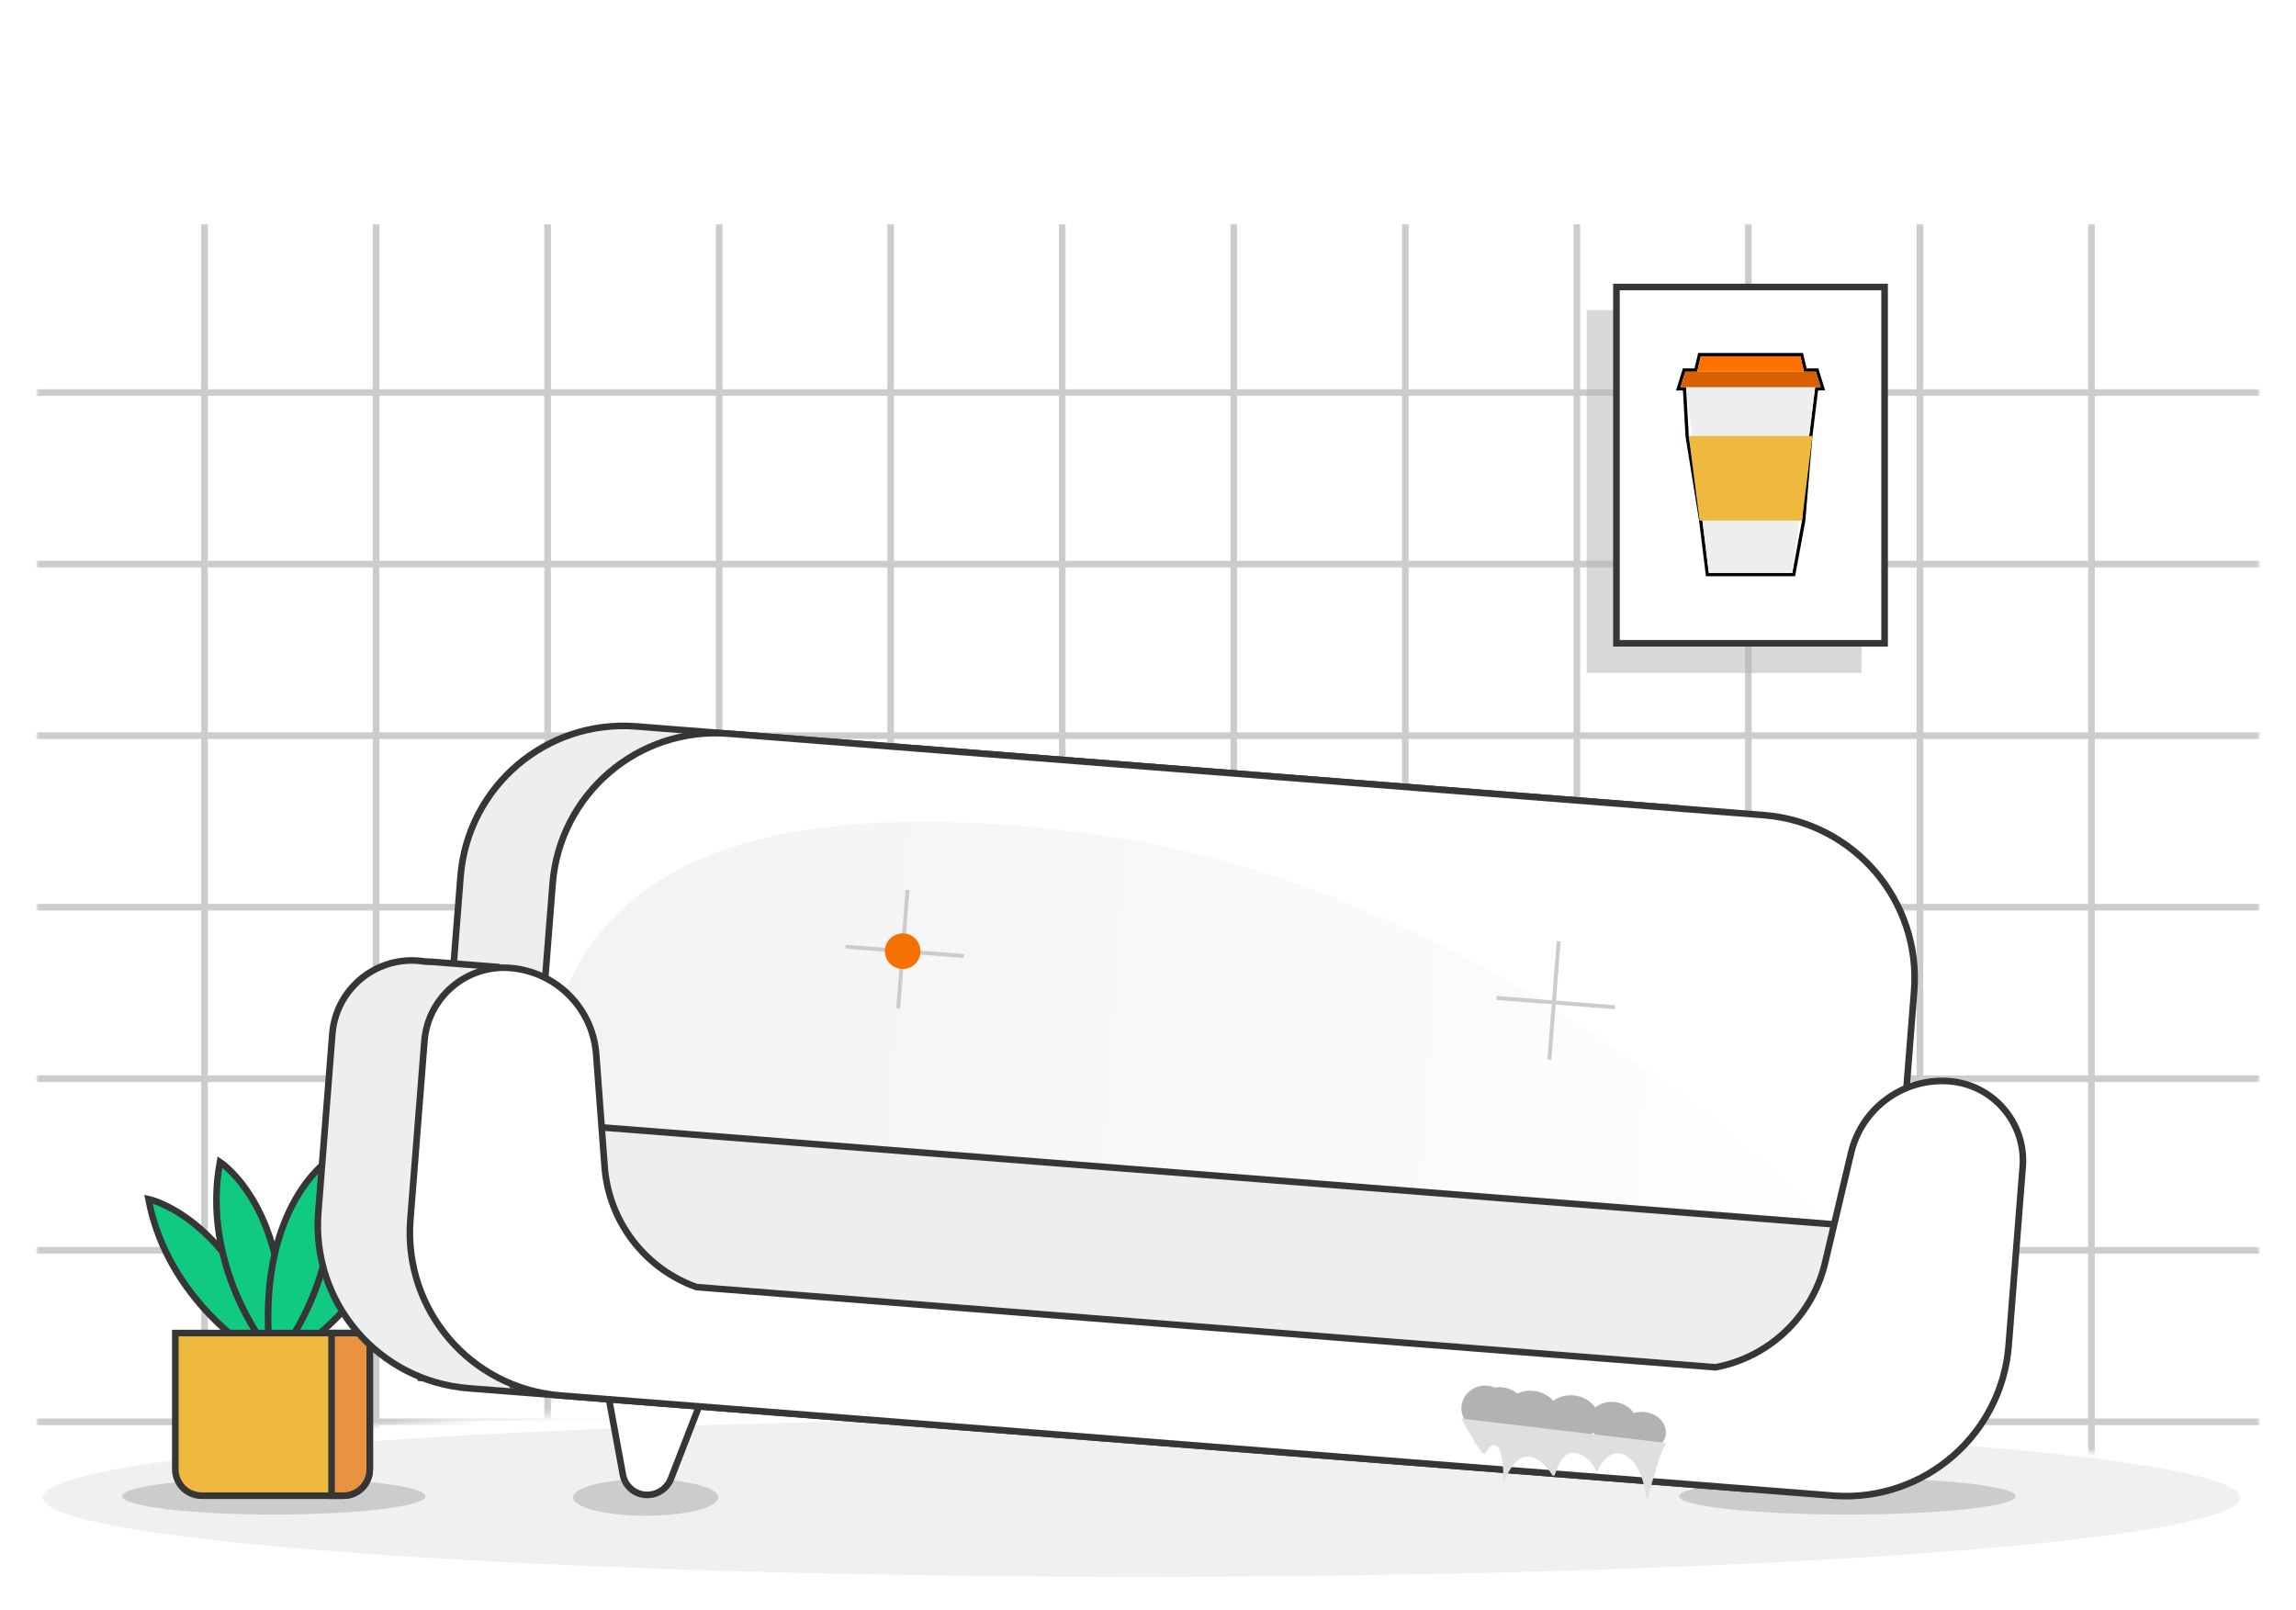 <svg xmlns="http://www.w3.org/2000/svg" xmlns:xlink="http://www.w3.org/1999/xlink" width="348" height="244" viewBox="0 0 348 244">
  <defs>
    <path id="group-12-a" d="M5,0 L342,0 L342,239 C363.333,222.333 307.167,213.667 173.5,213 C39.833,212.333 -16.333,221 5,239 L5,0 Z"/>
    <filter id="group-12-b">
      <feColorMatrix in="SourceGraphic" values="0 0 0 0 0.916 0 0 0 0 0.916 0 0 0 0 0.916 0 0 0 1 0"/>
    </filter>
    <linearGradient id="group-12-d" x1="100%" x2="0%" y1="50%" y2="50%">
      <stop offset="0%" stop-color="#FFF"/>
      <stop offset="100%" stop-color="#F2F2F2"/>
    </linearGradient>
  </defs>
  <g fill="none" fill-rule="evenodd" transform="translate(.5)">
    <mask id="group-12-c" fill="#fff">
      <use xlink:href="#group-12-a"/>
    </mask>
    <g filter="url(#group-12-b)">
      <g mask="url(#group-12-c)">
        <g transform="translate(5 34)">
          <g transform="translate(25)">
            <rect width="1" height="193" fill="#CCC"/>
            <rect width="1" height="193" x="26" fill="#CCC"/>
            <rect width="1" height="193" x="52" fill="#CCC"/>
            <rect width="1" height="193" x="78" fill="#CCC"/>
            <rect width="1" height="193" x="104" fill="#CCC"/>
            <rect width="1" height="193" x="130" fill="#CCC"/>
            <rect width="1" height="193" x="156" fill="#CCC"/>
            <rect width="1" height="193" x="182" fill="#CCC"/>
            <rect width="1" height="193" x="208" fill="#CCC"/>
            <rect width="1" height="193" x="234" fill="#CCC"/>
            <rect width="1" height="193" x="260" fill="#CCC"/>
            <rect width="1" height="193" x="286" fill="#CCC"/>
          </g>
          <polygon fill="#CCC" points="0 25 337 25 337 26 0 26"/>
          <polygon fill="#CCC" points="0 51 337 51 337 52 0 52"/>
          <polygon fill="#CCC" points="0 77 337 77 337 78 0 78"/>
          <polygon fill="#CCC" points="0 103 337 103 337 104 0 104"/>
          <polygon fill="#CCC" points="0 129 337 129 337 130 0 130"/>
          <polygon fill="#CCC" points="0 155 337 155 337 156 0 156"/>
          <polygon fill="#CCC" points="0 181 337 181 337 182 0 182"/>
        </g>
      </g>
    </g>
    <ellipse cx="172.5" cy="227" fill="#E3E3E3" opacity=".5" rx="166.5" ry="12"/>
    <g transform="translate(18 176)">
      <path fill="#0FCA80" stroke="#363636" d="M20.457 29.198C20.457 29.198 6.932 21.28 4 5.738 4 5.738 16.74 8.378 23.126 29.198M25.794 29.198C25.794 29.198 39.319 21.28 42.252 5.738 42.252 5.738 29.512 8.378 23.126 29.198"/>
      <path fill="#0FCA80" stroke="#363636" d="M21.71,27.927 C21.71,27.927 11.957,15.659 14.835,0.107 C14.835,0.107 25.762,7.169 24.199,28.89"/>
      <path fill="#0FCA80" stroke="#363636" d="M24.86,27.975 C24.86,27.975 34.32,15.48 31.074,-8.34887715e-14 C31.074,-8.34887715e-14 20.317,7.319 22.395,28.997"/>
      <ellipse cx="23" cy="50.775" fill="#CCC" rx="23" ry="2.775"/>
      <path fill="#EEB93E" stroke="#363636" d="M12.072,50.691 L33.543,50.691 C35.752,50.691 37.543,48.9 37.543,46.691 L37.543,26.045 L37.543,26.045 L8.072,26.045 L8.072,46.691 C8.072,48.9 9.863,50.691 12.072,50.691 Z"/>
      <path fill="#E99341" stroke="#363636" d="M31.752,50.691 L33.543,50.691 C35.752,50.691 37.543,48.9 37.543,46.691 L37.543,26.045 L37.543,26.045 L31.752,26.045 L31.752,50.691 Z"/>
    </g>
    <rect width="41.643" height="55" x="240" y="47" fill="#B2B2B2" opacity=".5"/>
    <g transform="translate(244 43)">
      <rect width="40.643" height="54" x=".5" y=".5" fill="#FFF" stroke="#363636"/>
      <path fill="#FFF" stroke="#000" stroke-width=".5" d="M28.582,10.75 L29.134,13.09 L30.916,13.09 L31.795,15.929 L30.839,15.929 L29.959,23.106 L28.877,35.939 L27.374,44.082 L14.283,44.082 L13.285,35.945 L11.218,23.112 L10.815,15.929 L9.875,15.929 L10.754,13.09 L12.536,13.09 L13.088,10.75 L28.582,10.75 Z"/>
      <g transform="translate(10.214 11)">
        <polygon fill="#EEE" points=".773 4.159 4.29 32.832 16.951 32.832 20.468 4.159"/>
        <polygon fill="#EEB93E" points="19.989 12.085 1.252 12.085 2.89 24.905 18.415 24.905"/>
        <polygon fill="#D86000" points=".724 2.34 0 4.679 21.241 4.679 20.518 2.34"/>
        <polygon fill="#FF7100" points="3.072 0 2.52 2.34 18.722 2.34 18.17 0"/>
      </g>
    </g>
    <g transform="translate(43.354 106.182)">
      <ellipse cx="54" cy="120.775" fill="#CCC" rx="11" ry="2.775"/>
      <ellipse cx="236.146" cy="120.592" fill="#CCC" rx="25.5" ry="2.775"/>
      <g transform="rotate(4.5 4.242 127.13)">
        <path fill="#EEE" stroke="#363636" d="M200.219,0.5 C207.062,0.5 213.257,3.274 217.742,7.758 C222.226,12.243 225,18.438 225,25.281 L225,25.281 L225,101.5 L18,101.5 L18,25.281 C18,18.438 20.774,12.243 25.258,7.758 C29.743,3.274 35.938,0.5 42.781,0.5 L42.781,0.5 Z"/>
        <rect width="208" height="23" x="18" y="61" fill="#EEE"/>
        <rect width="189" height="1" x="28.5" y="61" fill="#363636"/>
        <path fill="#EEE" stroke="#363636" d="M24.5,38.5 L24.501,44.979 C25.56,46.613 26.295,48.487 26.609,50.518 L26.609,50.518 L29.218,67.385 C29.855,71.506 31.671,75.222 34.311,78.184 C36.99,81.189 40.519,83.417 44.528,84.502 L44.528,84.502 L199.472,84.502 C203.414,83.435 206.891,81.263 209.553,78.335 C212.181,75.444 214.014,71.816 214.718,67.775 L214.718,67.775 L217.391,50.518 C217.926,47.06 219.681,44.056 222.178,41.916 C224.674,39.776 227.912,38.5 231.411,38.5 C234.696,38.5 237.675,39.81 239.854,41.937 C242.037,44.067 243.417,47.017 243.496,50.289 L243.496,50.289 L243.5,77.719 C243.5,84.488 240.786,90.623 236.387,95.095 C231.981,99.575 225.883,102.387 219.137,102.497 L219.137,102.497 L25.281,102.5 C18.438,102.5 12.243,99.726 7.758,95.242 C3.274,90.757 0.5,84.562 0.5,77.719 L0.5,77.719 L0.5,50.589 C0.5,47.251 1.853,44.229 4.041,42.041 C6.229,39.853 9.251,38.5 12.589,38.5 C12.976,38.5 13.359,38.516 13.738,38.546 C14.207,38.516 14.602,38.5 15,38.5 L15,38.5 L24.5,38.5 Z"/>
        <g transform="translate(14)">
          <path fill="#FFF" stroke="#363636" d="M200.219.5C207.062.5 213.257 3.274 217.742 7.758 222.226 12.243 225 18.438 225 25.281L225 25.281 225 101.5 18 101.5 18 25.281C18 18.438 20.774 12.243 25.258 7.758 29.743 3.274 35.938.5 42.781.5L42.781.5zM46.328 102.5L42.955 113.743C42.71 114.561 42.21 115.251 41.559 115.735 40.908 116.22 40.104 116.5 39.25 116.5 38.405 116.5 37.613 116.216 36.977 115.728 36.342 115.24 35.863 114.547 35.646 113.731L35.646 113.731 32.651 102.5 46.328 102.5z"/>
          <path fill="url(#group-12-d)" d="M226,70.418 C182.403,32.841 139.385,13.113 96.945,11.233 C33.285,8.414 14.85,31.374 19.747,66.708 C23.012,90.264 69.45,95.151 159.062,81.369 L226,70.418 Z"/>
          <rect width="208" height="23" x="18" y="61" fill="#EEE"/>
          <rect width="189" height="1" x="28.5" y="61" fill="#363636"/>
          <path fill="#FFF" stroke="#363636" d="M231.411,38.5 C234.696,38.5 237.675,39.81 239.854,41.937 C242.037,44.067 243.417,47.017 243.496,50.289 L243.496,50.289 L243.5,77.719 C243.5,84.488 240.786,90.623 236.387,95.095 C231.981,99.575 225.883,102.387 219.137,102.497 L219.137,102.497 L25.281,102.5 C18.438,102.5 12.243,99.726 7.758,95.242 C3.274,90.757 0.5,84.562 0.5,77.719 L0.5,77.719 L0.5,50.589 C0.5,47.251 1.853,44.229 4.041,42.041 C6.229,39.853 9.251,38.5 12.589,38.5 C16.088,38.5 19.326,39.776 21.822,41.916 C24.319,44.056 26.074,47.06 26.609,50.518 L26.609,50.518 L29.218,67.385 C29.855,71.506 31.671,75.222 34.311,78.184 C36.99,81.189 40.519,83.417 44.528,84.502 L44.528,84.502 L199.472,84.502 C203.414,83.435 206.891,81.263 209.553,78.335 C212.181,75.444 214.014,71.816 214.718,67.775 L214.718,67.775 L217.391,50.518 C217.926,47.06 219.681,44.056 222.178,41.916 C224.674,39.776 227.912,38.5 231.411,38.5 Z"/>
        </g>
        <g stroke="#CCC" stroke-width=".6" transform="translate(176 22)">
          <line x1="8.7" x2="8.7" y2="18"/>
          <line x1="18" y1="9.3" y2="9.3"/>
        </g>
        <g transform="translate(77 22)">
          <line x1="8.7" x2="8.7" y2="18" stroke="#CCC" stroke-width=".6"/>
          <line x1="18" y1="9.3" y2="9.3" stroke="#CCC" stroke-width=".6"/>
          <circle cx="8.7" cy="9.3" r="2.7" fill="#F67103"/>
        </g>
      </g>
      <path fill="#B2B2B2" d="M205.437,107.832 C204.842,107.765 204.268,107.825 203.751,107.986 C203.203,107.11 202.167,106.454 200.916,106.312 C199.761,106.181 198.682,106.518 197.939,107.145 C197.296,106.191 196.147,105.484 194.768,105.327 C193.55,105.189 192.406,105.509 191.567,106.126 C190.898,105.338 189.861,104.77 188.642,104.632 C187.722,104.528 186.845,104.687 186.108,105.035 C185.538,104.538 184.772,104.193 183.902,104.094 C183.499,104.048 183.106,104.061 182.732,104.122 C182.405,103.98 182.052,103.884 181.678,103.842 C179.706,103.617 177.897,104.986 177.67,106.873 C177.442,108.76 178.878,110.497 180.85,110.72 C181.79,110.827 182.697,110.572 183.412,110.068 C183.902,110.098 184.373,110.045 184.808,109.923 C185.473,110.761 186.546,111.367 187.814,111.511 C189.032,111.649 190.176,111.329 191.015,110.712 C191.683,111.5 192.722,112.068 193.939,112.207 C195.421,112.375 196.794,111.865 197.638,110.967 C198.222,111.654 199.131,112.149 200.198,112.271 C200.804,112.339 201.39,112.279 201.918,112.115 C202.456,112.994 203.48,113.65 204.718,113.79 C206.68,114.012 208.43,112.859 208.628,111.214 C208.826,109.569 207.397,108.054 205.437,107.832"/>
      <path fill="#DFDFDF" d="M177.646,108.818 C177.646,108.818 179.237,111.759 180.479,113.635 C181.577,115.292 181.45,112.438 182.834,112.911 C183.962,113.298 184.018,116.895 184.001,118.209 C184,118.302 184.124,118.327 184.159,118.241 C184.613,117.134 185.949,114.364 187.865,114.593 C189.669,114.808 190.912,116.541 191.412,117.377 C191.508,117.539 191.745,117.511 191.803,117.331 C192.141,116.27 193.075,113.884 194.595,114.006 C196.546,114.161 197.922,116.024 198.059,116.813 C198.195,117.601 199.426,112.805 202.498,114.407 C204.763,115.588 205.417,118.969 205.605,120.664 C205.626,120.853 205.886,120.874 205.936,120.69 C206.503,118.576 207.876,113.651 208.646,112.515"/>
    </g>
  </g>
</svg>
